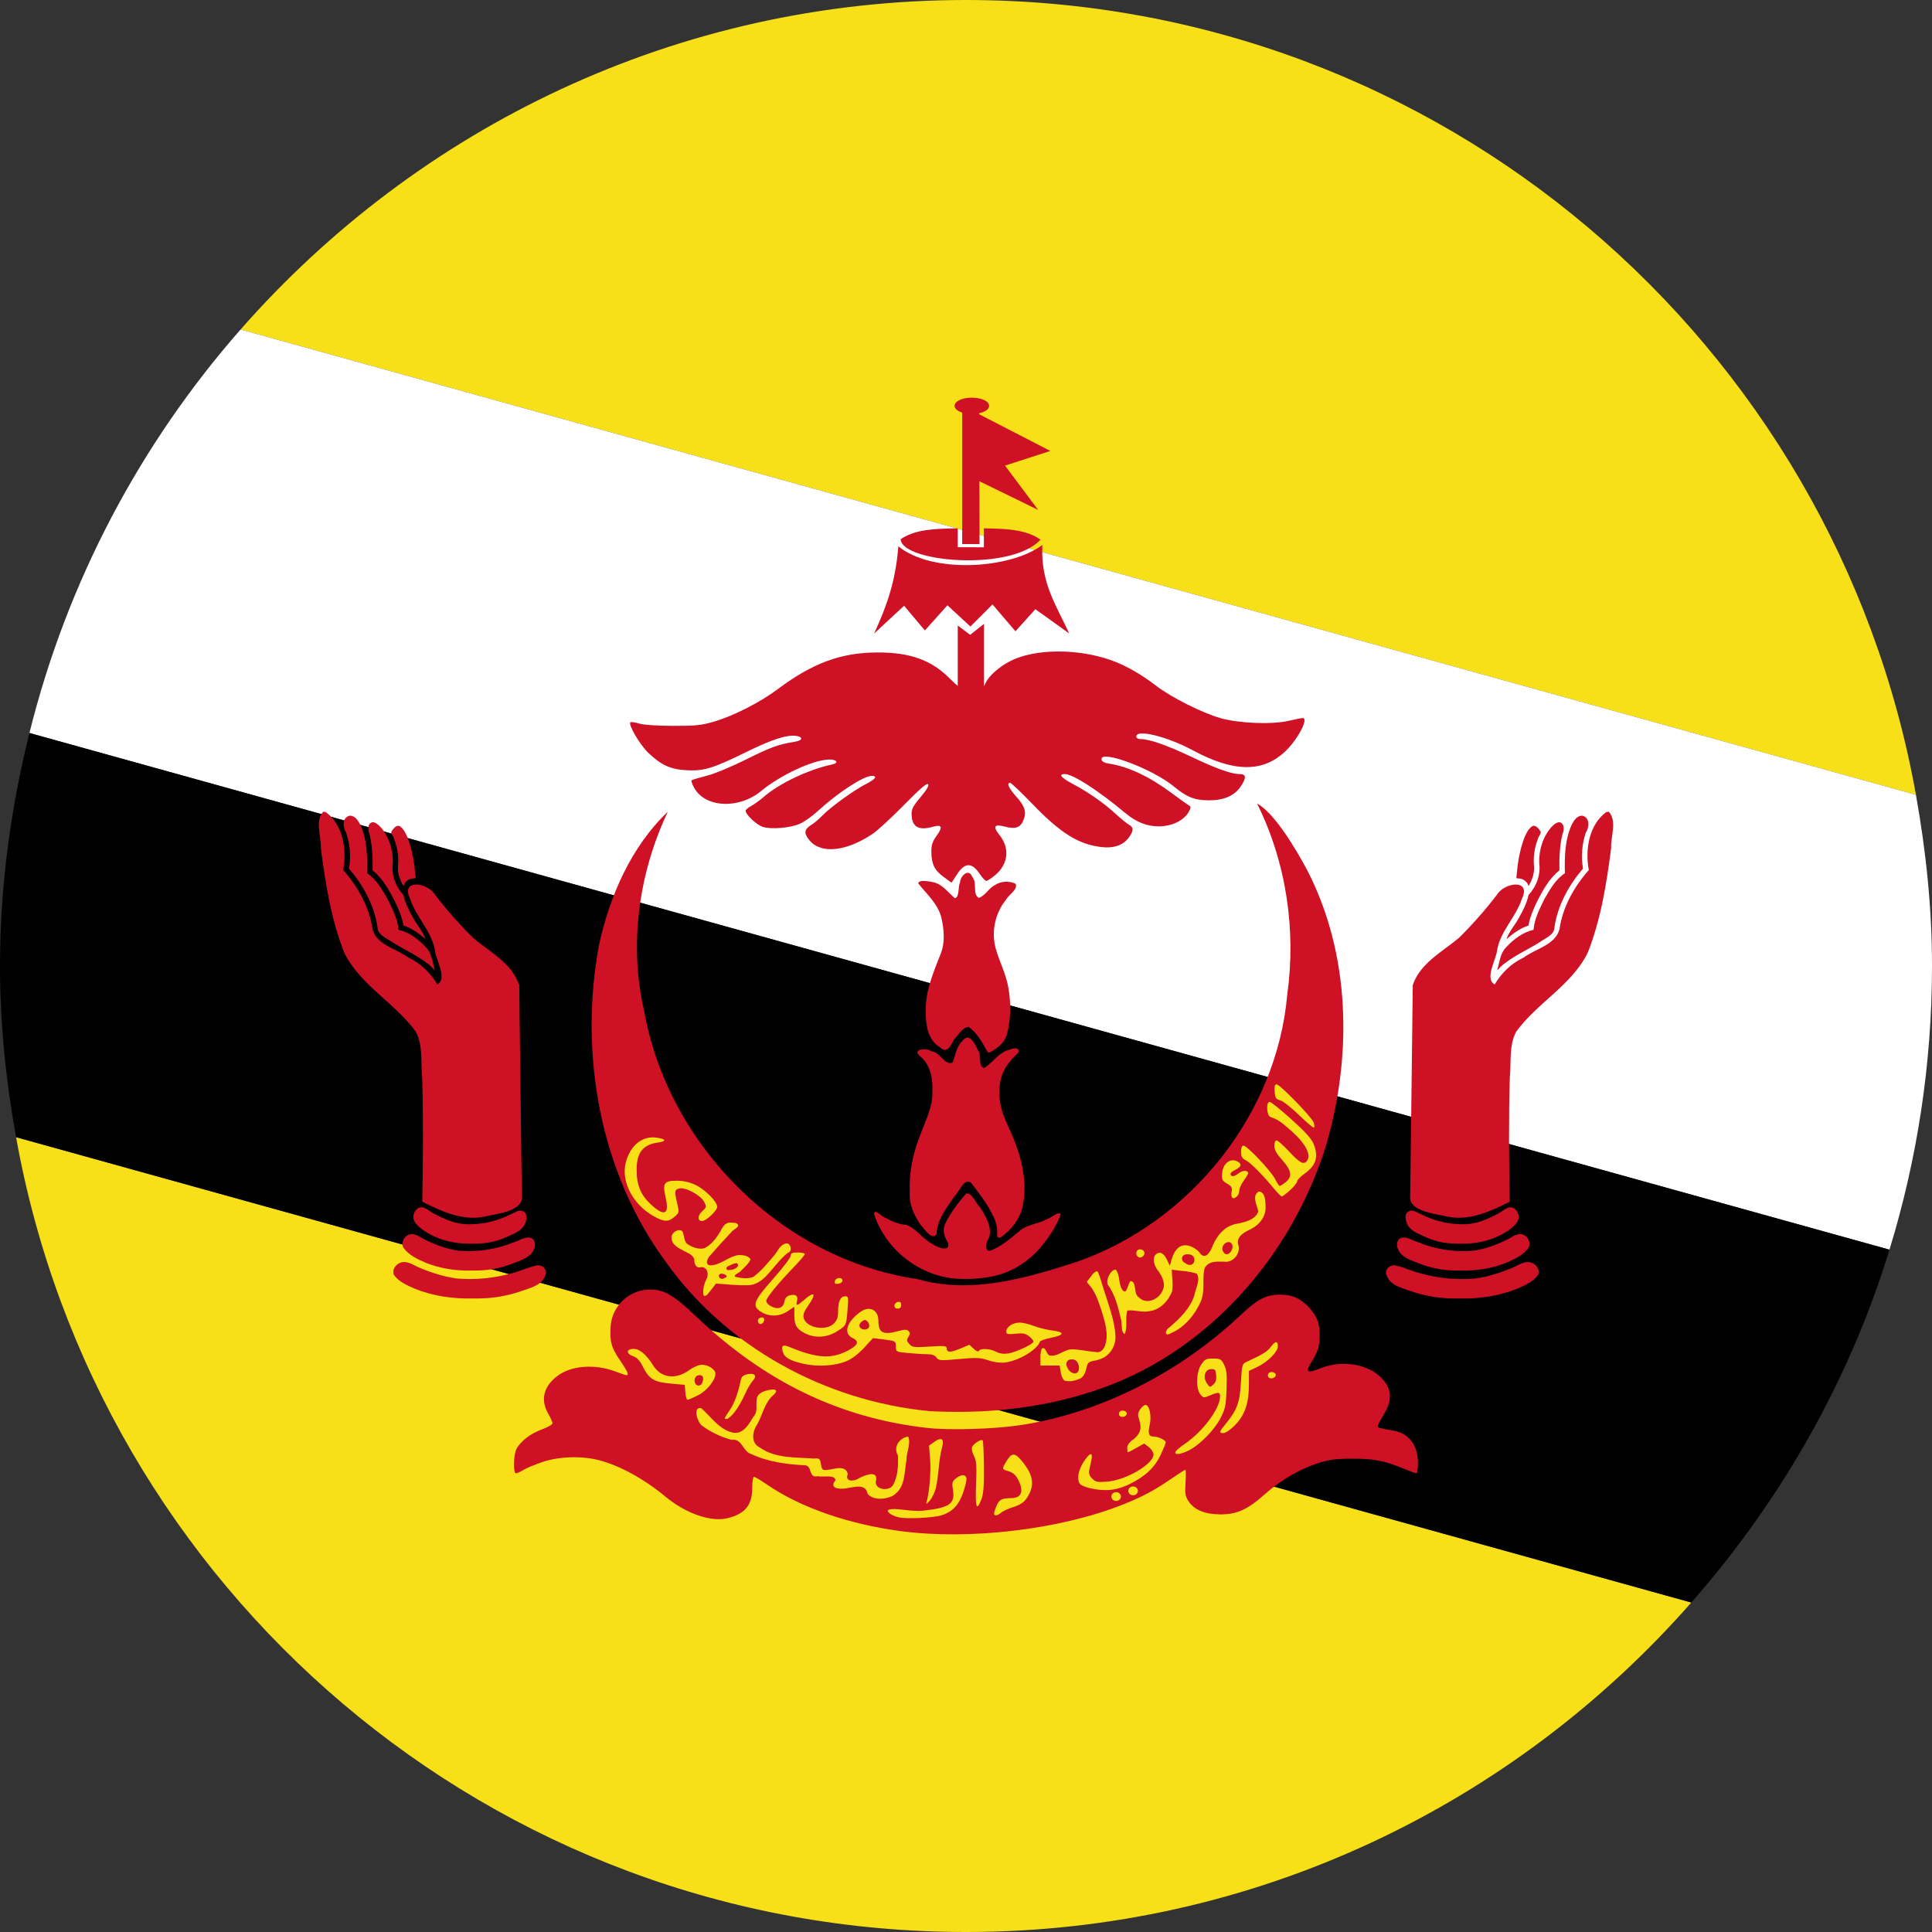 <?xml version="1.0" encoding="utf-8"?>
<!-- Generator: Adobe Illustrator 21.1.0, SVG Export Plug-In . SVG Version: 6.00 Build 0)  -->
<svg version="1.1" id="Layer_1" xmlns="http://www.w3.org/2000/svg" xmlns:xlink="http://www.w3.org/1999/xlink" x="0px" y="0px"
	 viewBox="0 0 60 60" style="enable-background:new 0 0 60 60;" xml:space="preserve">
<rect x="0" y="0" width="60" height="60" fill="#333333" stroke="none"/>
<style type="text/css">
	.st0{fill:#F7E017;}
	.st1{fill:#FFFFFF;}
	.st2{fill:#CF1126;}
</style>
<g>
	<g>
		<g>
			<path class="st0" d="M29.999,60c8.987,0,17.03-3.972,22.526-10.232L0.499,35.316C3.011,49.345,15.247,60,29.999,60z
				"/>
			<path class="st0" d="M29.999,0c-8.989,0-17.027,3.97-22.527,10.232l52.03,14.453C56.989,10.655,44.75,0,29.999,0z"
				/>
			<path class="st1" d="M58.679,38.81C59.534,36.024,60,33.066,60,30c0-1.819-0.19-3.588-0.499-5.316
				L7.472,10.232c-3.108,3.541-5.386,7.813-6.558,12.532L58.679,38.81z"/>
			<path d="M0,30c0,1.818,0.188,3.588,0.499,5.316l52.026,14.452c2.763-3.145,4.897-6.855,6.154-10.958
				L0.914,22.764C0.339,25.085,0,27.5,0,30z"/>
		</g>
	</g>
</g>
<path class="st2" d="M27.97,47.55c-1.62-0.215-3.105-0.731-4.137-1.437c-0.2-0.137-0.388-0.249-0.418-0.249
	c-0.03,0-0.054,0.152-0.054,0.341c0,0.533-0.214,0.802-0.753,0.941c-0.515,0.134-1.302-0.136-1.94-0.665
	c-0.66-0.548-1.423-0.967-2.068-1.134c-0.531-0.139-1.237-0.116-1.746,0.054c-0.237,0.08-0.506,0.192-0.6,0.249
	c-0.093,0.058-0.198,0.105-0.231,0.105c-0.09,0-0.078-0.573,0.017-0.756c0.125-0.24,0.432-0.477,0.79-0.608
	c0.181-0.066,0.329-0.151,0.329-0.188c0-0.038-0.061-0.176-0.136-0.305c-0.243-0.425-0.143-0.837,0.28-1.161
	c0.433-0.331,1.167-0.388,1.816-0.141c0.163,0.062,0.316,0.113,0.338,0.113c0.085,0,0.034-0.12-0.202-0.462
	c-0.271-0.397-0.325-0.593-0.291-1.064c0.043-0.598,0.53-1.086,1.127-1.13c0.487-0.035,0.79,0.129,1.509,0.813
	c2.147,2.047,4.48,3.175,7.202,3.48c0.687,0.077,2.07,0.036,2.88-0.086c2.449-0.369,4.917-1.601,6.844-3.416
	c0.534-0.503,0.791-0.636,1.228-0.638c0.381-0.002,0.648,0.121,0.92,0.423c0.248,0.276,0.333,0.538,0.306,0.957
	c-0.018,0.269-0.061,0.401-0.221,0.661c-0.236,0.384-0.196,0.419,0.271,0.238c0.631-0.246,1.408-0.132,1.828,0.266
	c0.369,0.351,0.404,0.701,0.117,1.177c-0.105,0.174-0.19,0.337-0.19,0.363c0,0.048,0.08,0.07,0.463,0.132
	c0.501,0.08,0.788,0.453,0.788,1.022c0,0.171-0.021,0.31-0.047,0.31c-0.025,0-0.215-0.07-0.422-0.155
	c-0.584-0.241-0.916-0.303-1.599-0.299c-0.52,0.003-0.699,0.028-1.061,0.146
	c-0.555,0.182-1.148,0.531-1.632,0.962c-0.533,0.475-0.869,0.625-1.387,0.621c-0.482-0.005-0.812-0.145-0.986-0.42
	c-0.093-0.147-0.106-0.237-0.084-0.57c0.015-0.217,0.012-0.394-0.006-0.394c-0.018,0-0.206,0.119-0.418,0.265
	c-0.556,0.382-0.91,0.571-1.546,0.823C32.912,47.501,30.113,47.834,27.97,47.55L27.97,47.55z"/>
<path class="st2" d="M28.857,43.822c-3.228-0.31-6.317-1.992-8.196-4.657c-2.039-2.781-2.682-6.453-2.059-9.811
	c0.331-1.529,0.998-3.058,2.138-4.147c-0.908,1.925-1.215,4.131-0.731,6.217c0.752,4.163,4.271,7.688,8.48,8.298
	c1.665,0.482,3.388-0.027,4.979-0.543c3.509-1.237,6.182-4.568,6.509-8.291c0.279-2.015-0.03-4.11-0.938-5.934
	c0.517,0.274,1.171,1.346,1.556,2.067c1.339,2.594,1.4,5.703,0.612,8.472c-1.069,3.523-3.763,6.609-7.323,7.731
	c-1.616,0.528-3.334,0.689-5.026,0.6L28.857,43.822z"/>
<path class="st2" d="M12.596,39.197c-0.212-0.033-0.445,0.175-0.365,0.393c0.153,0.22,0.415,0.328,0.653,0.433
	c0.568,0.228,1.187,0.317,1.797,0.302c-0.21-0.001,0.072,0.002,0.151-0c0.483,0.001,0.964-0.086,1.418-0.249
	c0.253-0.089,0.574-0.169,0.678-0.449c0.101-0.182-0.082-0.364-0.267-0.327c-0.257,0.056-0.497,0.173-0.752,0.239
	c-0.55,0.155-1.129,0.215-1.699,0.168c-0.417-0.051-0.82-0.184-1.206-0.347
	C12.869,39.301,12.744,39.215,12.596,39.197L12.596,39.197z"/>
<path class="st2" d="M12.831,38.328c-0.214-0.032-0.398,0.214-0.309,0.411c0.164,0.238,0.441,0.365,0.699,0.477
	c0.449,0.18,0.938,0.255,1.421,0.241c-0.183-0.001,0.063,0.002,0.131-0c0.411,0.001,0.819-0.081,1.199-0.237
	c0.232-0.09,0.516-0.178,0.613-0.433c0.075-0.14,0.018-0.344-0.159-0.355c-0.161-0.008-0.301,0.095-0.45,0.141
	c-0.543,0.224-1.14,0.32-1.725,0.269c-0.365-0.047-0.713-0.181-1.044-0.337
	C13.082,38.443,12.971,38.35,12.831,38.328L12.831,38.328z"/>
<path class="st2" d="M13.12,37.495c-0.183-0.022-0.309,0.185-0.279,0.35c0.027,0.145,0.158,0.242,0.265,0.331
	c0.446,0.326,1.011,0.465,1.559,0.447c-0.213-0.001,0.285,0.004,0.134-0.001c0.347-0.001,0.689-0.086,1.001-0.236
	c0.208-0.091,0.453-0.195,0.523-0.433c0.034-0.111,0.055-0.27-0.07-0.332c-0.131-0.073-0.261,0.039-0.38,0.085
	c-0.401,0.204-0.847,0.317-1.298,0.315c-0.389,0.013-0.756-0.15-1.094-0.327
	C13.359,37.632,13.258,37.524,13.12,37.495L13.12,37.495z"/>
<path class="st2" d="M10.044,25.205c-0.273,0.273-0.064,0.776-0.079,1.133c0.141,1.101,0.317,2.216,0.728,3.253
	c0.503,1.013,1.573,1.554,2.22,2.449c0.232,0.431,0.149,0.95,0.198,1.422c0.038,1.286,0.026,2.573,0.004,3.859
	c0.581,0.291,1.211,0.585,1.879,0.473c0.396-0.095,1.131-0.153,1.213-0.548c-0.032-2.218-0.053-4.436-0.082-6.653
	c-0.225-0.679-0.916-1.031-1.433-1.466c-0.427-0.421-0.824-0.873-1.187-1.347
	c-0.219-0.37-1.077-0.503-0.767,0.14c0.182,0.557,0.646,0.972,0.762,1.557c0.025,0.321,0.408,0.91,0.081,1.097
	c-0.208-0.353-0.509-0.654-0.894-0.833c-0.371-0.277-0.984-0.392-1.118-0.88c-0.098-0.693-0.453-1.321-0.911-1.84
	c0.118-0.622,0-1.401-0.537-1.798L10.044,25.205L10.044,25.205L10.044,25.205z"/>
<path class="st2" d="M10.874,25.33c-0.248,0.04-0.239,0.356-0.125,0.522c0.122,0.359,0.155,0.749,0.089,1.122
	c0.441,0.516,0.782,1.133,0.885,1.811c0.003,0.255,0.271,0.339,0.444,0.465c0.408,0.26,0.866,0.448,1.229,0.773
	c0.076,0.082,0.134,0.17,0.08,0.003c-0.057-0.213-0.086-0.448-0.253-0.61c-0.229-0.246-0.515-0.466-0.848-0.54
	c-0.028-0.344-0.192-0.66-0.343-0.965c-0.168-0.291-0.343-0.603-0.631-0.792c0.012-0.51,0.003-1.046-0.216-1.516
	C11.12,25.481,11.026,25.337,10.874,25.33L10.874,25.33z"/>
<path class="st2" d="M11.567,25.533c-0.173,0.051-0.14,0.264-0.085,0.395c0.083,0.361,0.096,0.734,0.089,1.103
	c0.317,0.251,0.516,0.615,0.696,0.97c0.113,0.237,0.221,0.481,0.264,0.742c0.257,0.085,0.483,0.246,0.684,0.425
	c-0.08-0.241-0.258-0.428-0.377-0.648c-0.13-0.229-0.254-0.468-0.309-0.727
	c-0.247-0.264-0.384-0.638-0.33-1c0.011-0.4-0.118-0.813-0.385-1.114
	C11.747,25.611,11.667,25.538,11.567,25.533L11.567,25.533z"/>
<path class="st2" d="M12.356,25.646c-0.094,0.017-0.151,0.106-0.201,0.179c-0.019,0.073,0.07,0.152,0.084,0.231
	c0.11,0.276,0.151,0.578,0.118,0.873c-0.007,0.209,0.068,0.414,0.174,0.591c0.031-0.131,0.152-0.225,0.283-0.238
	c0.048-0.008,0.118,0.016,0.09-0.057c-0.033-0.4-0.094-0.803-0.234-1.181
	c-0.054-0.135-0.116-0.277-0.233-0.37C12.415,25.656,12.386,25.642,12.356,25.646L12.356,25.646z"/>
<path class="st2" d="M47.404,39.197c0.212-0.033,0.445,0.175,0.365,0.393c-0.153,0.22-0.415,0.328-0.653,0.433
	c-0.568,0.228-1.187,0.317-1.797,0.302c0.21-0.001-0.072,0.002-0.151-0
	c-0.483,0.001-0.964-0.086-1.418-0.249c-0.253-0.089-0.574-0.169-0.678-0.449c-0.101-0.182,0.082-0.364,0.267-0.327
	c0.257,0.056,0.497,0.173,0.752,0.239c0.55,0.155,1.129,0.215,1.699,0.168c0.417-0.051,0.82-0.184,1.206-0.347
	C47.131,39.301,47.256,39.215,47.404,39.197L47.404,39.197z"/>
<path class="st2" d="M47.169,38.328c0.214-0.032,0.398,0.214,0.309,0.411c-0.164,0.238-0.441,0.365-0.699,0.477
	c-0.449,0.18-0.938,0.255-1.421,0.241c0.183-0.001-0.063,0.002-0.131-0c-0.411,0.001-0.819-0.081-1.199-0.237
	c-0.232-0.09-0.516-0.178-0.613-0.433c-0.075-0.14-0.018-0.344,0.159-0.355c0.161-0.008,0.301,0.095,0.45,0.141
	c0.543,0.224,1.14,0.32,1.725,0.269c0.365-0.047,0.713-0.181,1.044-0.337
	C46.917,38.443,47.029,38.35,47.169,38.328L47.169,38.328z"/>
<path class="st2" d="M46.88,37.495c0.183-0.022,0.309,0.185,0.279,0.35c-0.027,0.145-0.158,0.242-0.265,0.331
	c-0.446,0.326-1.011,0.465-1.559,0.447c0.213-0.001-0.285,0.004-0.133-0.001c-0.347-0.001-0.689-0.086-1.001-0.236
	c-0.208-0.091-0.453-0.195-0.523-0.433c-0.034-0.111-0.055-0.27,0.07-0.332c0.131-0.073,0.261,0.039,0.38,0.085
	c0.401,0.204,0.847,0.317,1.298,0.315c0.389,0.013,0.756-0.15,1.094-0.327
	C46.641,37.632,46.742,37.524,46.88,37.495L46.88,37.495z"/>
<path class="st2" d="M49.956,25.205c0.273,0.273,0.064,0.776,0.079,1.133c-0.141,1.101-0.317,2.216-0.728,3.253
	c-0.503,1.013-1.573,1.554-2.22,2.449c-0.232,0.431-0.149,0.95-0.198,1.422
	c-0.038,1.286-0.026,2.573-0.004,3.859c-0.581,0.291-1.211,0.585-1.879,0.473
	c-0.396-0.095-1.131-0.153-1.213-0.548c0.032-2.218,0.053-4.436,0.082-6.653c0.225-0.679,0.916-1.031,1.433-1.466
	c0.427-0.421,0.824-0.873,1.187-1.347c0.219-0.37,1.077-0.503,0.767,0.14c-0.182,0.557-0.646,0.972-0.762,1.557
	c-0.025,0.321-0.408,0.91-0.081,1.097c0.208-0.353,0.509-0.654,0.894-0.833c0.371-0.277,0.984-0.392,1.118-0.88
	c0.098-0.693,0.453-1.321,0.911-1.84c-0.118-0.622-0-1.401,0.537-1.798L49.956,25.205L49.956,25.205
	L49.956,25.205z"/>
<path class="st2" d="M49.126,25.33c0.248,0.04,0.239,0.356,0.125,0.522c-0.122,0.359-0.155,0.749-0.089,1.122
	c-0.441,0.516-0.782,1.133-0.885,1.811c-0.003,0.255-0.271,0.339-0.444,0.465c-0.408,0.26-0.866,0.448-1.229,0.773
	c-0.076,0.082-0.134,0.17-0.08,0.003c0.057-0.213,0.086-0.448,0.253-0.61c0.229-0.246,0.515-0.466,0.848-0.54
	c0.028-0.344,0.192-0.66,0.343-0.965c0.168-0.291,0.343-0.603,0.631-0.792c-0.012-0.51-0.003-1.046,0.216-1.516
	C48.88,25.481,48.974,25.337,49.126,25.33L49.126,25.33z"/>
<path class="st2" d="M48.433,25.533c0.173,0.051,0.14,0.264,0.085,0.395c-0.083,0.361-0.096,0.734-0.089,1.103
	c-0.317,0.251-0.516,0.615-0.696,0.97c-0.113,0.237-0.221,0.481-0.264,0.742
	c-0.257,0.085-0.483,0.246-0.684,0.425c0.08-0.241,0.258-0.428,0.377-0.648c0.13-0.229,0.254-0.468,0.309-0.727
	c0.247-0.264,0.384-0.638,0.33-1c-0.011-0.4,0.118-0.813,0.385-1.114
	C48.253,25.611,48.333,25.538,48.433,25.533L48.433,25.533z"/>
<path class="st2" d="M47.644,25.646c0.094,0.017,0.151,0.106,0.201,0.179c0.019,0.073-0.07,0.152-0.084,0.231
	c-0.11,0.276-0.151,0.578-0.118,0.873c0.007,0.209-0.068,0.414-0.174,0.591c-0.031-0.131-0.152-0.225-0.283-0.238
	c-0.048-0.008-0.118,0.016-0.09-0.057c0.033-0.4,0.094-0.803,0.234-1.181c0.054-0.135,0.116-0.277,0.233-0.37
	C47.585,25.656,47.614,25.642,47.644,25.646L47.644,25.646z"/>
<path class="st2" d="M29.638,39.706c-1.129-0.107-2.148-0.93-2.496-2.008c0.019-0.186,0.25,0.104,0.359,0.123
	c0.205,0.114,0.427,0.208,0.663,0.222c0.298,0.128,0.482,0.421,0.766,0.574c0.132,0.103,0.599,0.305,0.512-0.022
	c-0.109-0.171-0.185-0.387-0.09-0.583c0.158-0.347,0.402-0.65,0.647-0.939c0.18-0.06,0.301,0.295,0.43,0.415
	c0.178,0.274,0.393,0.609,0.288,0.95c-0.102,0.126-0.169,0.506,0.104,0.378c0.337-0.148,0.612-0.397,0.891-0.629
	c0.244-0.171,0.557-0.183,0.813-0.332c0.119-0.03,0.366-0.267,0.417-0.136c-0.14,0.376-0.375,0.712-0.626,1.022
	c-0.407,0.465-0.957,0.814-1.572,0.912C30.379,39.72,30.006,39.734,29.638,39.706L29.638,39.706z"/>
<path class="st2" d="M30.965,38.387c0.025-0.227-0.027-0.458-0.142-0.664c-0.178-0.362-0.429-0.683-0.673-1.001
	c-0.231-0.135-0.359,0.306-0.512,0.433c-0.239,0.358-0.539,0.724-0.554,1.175
	c-0.135,0.209-0.385-0.171-0.493-0.296c-0.206-0.292-0.363-0.638-0.337-1.003c-0.025-0.589,0.088-1.175,0.303-1.722
	c0.162-0.467,0.425-0.921,0.398-1.431c0.019-0.384-0.059-0.808-0.37-1.067c-0.296-0.232,0.192-0.282,0.347-0.161
	c0.265,0.018,0.409,0.456,0.651,0.347c0.097-0.229,0.116-0.502,0.315-0.68c0.195-0.267,0.399,0.114,0.466,0.292
	c0.138,0.157-0.008,0.544,0.216,0.555c0.268-0.188,0.46-0.504,0.803-0.573c0.139-0.079,0.377-0.011,0.193,0.149
	c-0.254,0.238-0.471,0.536-0.517,0.89c-0.078,0.444,0.033,0.895,0.227,1.295c0.372,0.786,0.66,1.673,0.472,2.548
	c-0.087,0.389-0.351,0.724-0.672,0.949C31.043,38.444,30.979,38.443,30.965,38.387L30.965,38.387z"/>
<path class="st2" d="M30.563,32.48c-0.122-0.22-0.27-0.436-0.475-0.585c-0.199-0-0.322,0.251-0.458,0.383
	c-0.095,0.177-0.21,0.472-0.444,0.241c-0.372-0.217-0.438-0.693-0.435-1.084c-0.023-0.635,0.232-1.228,0.46-1.806
	c0.145-0.362,0.109-0.77,0.021-1.141c-0.111-0.426-0.453-0.722-0.716-1.054c0.018-0.129,0.354-0.058,0.481-0.034
	c0.281,0.071,0.449,0.32,0.659,0.496c0.149-0.045,0.088-0.346,0.158-0.488c0.005-0.199,0.271-0.462,0.38-0.177
	c0.164,0.181-0.005,0.541,0.207,0.654c0.202-0.075,0.301-0.295,0.491-0.395c0.187-0.127,0.45-0.141,0.651-0.042
	c0.071,0.185-0.221,0.339-0.305,0.5c-0.339,0.419-0.458,0.997-0.313,1.516c0.115,0.407,0.319,0.787,0.39,1.208
	c0.085,0.473,0.082,0.97-0.041,1.436c-0.073,0.283-0.318,0.472-0.571,0.59
	C30.638,32.638,30.605,32.552,30.563,32.48L30.563,32.48z"/>
<path class="st2" d="M29.298,27.229c-0.281-0.206-0.374-0.403-0.374-0.792c0-0.199,0.037-0.307,0.168-0.488
	c0.193-0.268,0.158-0.352-0.116-0.274c-0.44,0.126-0.65,0.011-0.665-0.364c-0.007-0.183,0.032-0.261,0.279-0.557
	c0.198-0.238,0.27-0.362,0.23-0.402c-0.038-0.038-0.272,0.164-0.751,0.652c-0.382,0.389-0.813,0.787-0.956,0.884
	c-0.823,0.556-1.61,0.642-1.969,0.214c-0.184-0.218-0.174-0.341,0.038-0.474c0.098-0.06,0.263-0.199,0.367-0.309
	c0.247-0.257,0.982-0.787,1.347-0.972c0.296-0.15,0.366-0.251,0.174-0.251c-0.249,0-1.049,0.52-1.656,1.078
	c-0.178,0.165-0.435,0.348-0.57,0.407c-0.303,0.134-0.898,0.183-1.162,0.096
	c-0.187-0.062-0.527-0.383-0.527-0.498c0-0.03,0.078-0.097,0.172-0.148c0.095-0.05,0.264-0.173,0.377-0.271
	c0.485-0.426,1.405-0.864,2.135-1.018c0.232-0.049,0.146-0.166-0.112-0.154c-0.501,0.022-1.496,0.488-2.09,0.978
	c-0.696,0.574-1.746,0.52-2.084-0.108c-0.059-0.108-0.093-0.209-0.076-0.225c0.016-0.016,0.223-0.078,0.459-0.138
	c0.256-0.064,0.763-0.275,1.248-0.516c0.762-0.38,0.988-0.461,1.513-0.546c0.236-0.038,0.248-0.153,0.019-0.18
	c-0.295-0.035-0.748,0.113-1.548,0.506c-1.028,0.505-1.315,0.593-1.857,0.561
	c-0.494-0.03-0.772-0.157-1.173-0.536c-0.262-0.248-0.633-0.879-0.561-0.952c0.018-0.018,0.138,0,0.268,0.038
	c0.144,0.043,0.556,0.071,1.054,0.072c0.695,0.002,0.88-0.017,1.251-0.124c0.62-0.179,1.444-0.598,2.008-1.019
	c1.079-0.807,1.958-1.131,3.079-1.136c1.035-0.004,1.694,0.235,2.277,0.827c0.198,0.2,0.366,0.33,0.393,0.302
	c0.026-0.026,0.054-0.376,0.063-0.777c0,0,0.305-0.029,0.369,0.056c0,0.652,0.007,0.703,0.102,0.703
	c0.062,0,0.128-0.064,0.169-0.162c0.089-0.213,0.417-0.505,0.767-0.683c0.757-0.384,2.068-0.396,3.12-0.029
	c0.444,0.156,0.936,0.433,1.404,0.795c0.47,0.361,1.432,0.845,2,1.007c0.575,0.163,1.588,0.204,2.108,0.086
	c0.214-0.049,0.415-0.089,0.447-0.089c0.192,0-0.135,0.638-0.518,1.013c-0.7,0.684-1.612,0.681-2.894-0.01
	c-0.799-0.43-1.755-0.665-1.755-0.431c0,0.049,0.05,0.081,0.125,0.081c0.278,0,0.814,0.187,1.562,0.541
	c0.809,0.385,1.264,0.547,1.533,0.547c0.196,0,0.202,0.121,0.019,0.389c-0.193,0.285-0.521,0.427-0.985,0.426
	c-0.443-0.002-0.689-0.099-1.085-0.428c-0.662-0.551-2.311-1.165-2.248-0.837c0.013,0.065,0.092,0.105,0.262,0.131
	c0.574,0.088,1.248,0.409,1.937,0.925c0.213,0.16,0.433,0.317,0.489,0.351c0.095,0.055,0.096,0.072,0.022,0.212
	c-0.124,0.231-0.436,0.41-0.774,0.445c-0.438,0.045-0.818-0.085-1.213-0.415c-0.832-0.696-1.616-1.2-1.867-1.2
	c-0.205,0-0.113,0.113,0.248,0.305c0.475,0.252,0.964,0.593,1.324,0.923c0.17,0.157,0.361,0.313,0.425,0.347
	c0.151,0.08,0.145,0.198-0.021,0.415c-0.169,0.221-0.449,0.318-0.811,0.28c-0.723-0.076-1.287-0.425-2.173-1.345
	c-0.346-0.359-0.655-0.653-0.687-0.653c-0.118,0-0.049,0.16,0.18,0.416c0.283,0.316,0.337,0.495,0.23,0.751
	c-0.095,0.228-0.252,0.28-0.575,0.193c-0.331-0.089-0.382-0.008-0.166,0.261c0.323,0.403,0.275,0.895-0.12,1.234
	c-0.123,0.105-0.252,0.191-0.287,0.191c-0.034,0-0.121-0.089-0.194-0.199c-0.254-0.387-0.478-0.384-0.726,0.007
	c-0.086,0.136-0.159,0.247-0.162,0.246C29.552,27.415,29.436,27.331,29.298,27.229L29.298,27.229z"/>
<path class="st2" d="M30.558,19.375l-0.429,0.34l-0.385-0.29v2.321l0.814,0.01V19.375z"/>
<path class="st2" d="M27.899,16.966c-0.085,1.097-0.364,1.863-0.751,2.707l0.929-0.861l0.646,0.767l0.7-0.781
	l0.714,0.659l0.686-0.686l0.713,0.834l0.619-0.686l1.049,0.753c-0.381-0.844-0.896-1.56-0.832-2.748
	C31.355,17.681,28.939,17.818,27.899,16.966L27.899,16.966z"/>
<path class="st2" d="M29.745,16.407c-0.373,0.007-0.766,0.012-1.121,0.081c-0.245,0.049-0.468,0.128-0.654,0.259
	c0.03,0.714,3.431,1.012,4.343,0.013c-0.192-0.14-0.426-0.223-0.684-0.273c-0.341-0.066-0.717-0.073-1.075-0.079
	c0,0.196,0.002,0.393,0.002,0.589l-0.813-0.003V16.407L29.745,16.407z"/>
<path class="st2" d="M30.41,12.759l-0.528,0.004v4.132l0.539,0.003L30.41,12.759z"/>
<path class="st2" d="M30.409,12.865l-0.202,1.978l2.035,0.994l-1.03-1.377l1.407-0.456L30.409,12.865z"/>
<path class="st2" d="M30.182,12.35c-0.309,0-0.537,0.116-0.537,0.253c0,0.137,0.229,0.254,0.537,0.254
	s0.536-0.116,0.536-0.254C30.718,12.465,30.491,12.35,30.182,12.35z"/>
<path class="st0" d="M29.251,47.056c0.334-0.111,0.524-0.313,0.66-0.703c0.068-0.194,0.114-0.396,0.102-0.449
	c-0.029-0.125-0.172-0.118-0.331,0.014c-0.109,0.091-0.122,0.137-0.091,0.323c0.08,0.469-0.087,0.585-0.974,0.68
	c-0.088,0.009-0.342-0.006-0.567-0.034c-0.422-0.053-0.572-0.011-0.419,0.116c0.046,0.038,0.163,0.09,0.26,0.115
	C28.128,47.181,28.997,47.14,29.251,47.056L29.251,47.056z"/>
<path class="st0" d="M31.09,46.978c0.05-0.046,0.223-0.126,0.383-0.177c0.214-0.069,0.325-0.142,0.415-0.277
	c0.26-0.388,0.212-0.721-0.171-1.172c-0.207-0.244-0.3-0.238-0.465,0.034
	c-0.143,0.234-0.14,0.249,0.066,0.303c0.108,0.028,0.212,0.107,0.269,0.205c0.224,0.388,0.158,0.628-0.174,0.631
	c-0.301,0.003-0.384,0.045-0.465,0.24c-0.043,0.101-0.077,0.209-0.077,0.24
	C30.87,47.087,30.984,47.073,31.09,46.978L31.09,46.978z"/>
<path class="st0" d="M30.486,46.54c0.057-0.154,0.077-0.431,0.07-0.996c-0.004-0.43-0.021-0.795-0.038-0.812
	c-0.05-0.05-0.298,0.11-0.331,0.213c-0.017,0.054,0.011,0.177,0.061,0.275c0.077,0.15,0.087,0.289,0.064,0.876
	C30.283,46.837,30.331,46.962,30.486,46.54L30.486,46.54z"/>
<path class="st0" d="M29.07,46.187c0.03-0.138,0.069-0.421,0.086-0.628c0.018-0.207,0.06-0.468,0.094-0.581
	c0.085-0.289-0.001-0.366-0.229-0.203l-0.17,0.121l0.035,0.416c0.033,0.375-0.027,1.074-0.113,1.345
	c-0.023,0.072,0.01,0.054,0.105-0.057C28.954,46.511,29.041,46.325,29.07,46.187z"/>
<path class="st0" d="M27.814,46.388c0.306-0.256,0.27-0.692,0.338-1.048c-0.007-0.236,0.151-0.52,0.049-0.727
	c-0.285,0.052-0.462,0.323-0.315,0.592c0.012,0.313,0.001,0.653-0.16,0.93c-0.131,0.181-0.547,0.136-0.528-0.121
	c0.104-0.386-0.357-0.198-0.538-0.097c-0.139,0.097-0.434,0.104-0.331-0.139c-0.068-0.324-0.484-0.121-0.71-0.123
	c-0.214-0.004-0.018-0.433-0.324-0.357c-0.57-0.045-1.198,0.005-1.691-0.339c-0.289-0.139-0.246-0.486-0.096-0.71
	c0.179-0.307,0.231-0.69,0.515-0.928c0.282-0.27-0.266-0.156-0.389-0.065c-0.275,0.15-0.019,0.537-0.244,0.752
	c-0.131,0.223-0.304,0.53-0.608,0.488c-0.439-0.083-0.691-0.491-1.006-0.764
	c-0.269-0.054-0.118,0.437,0.021,0.54c0.275,0.206,0.597,0.356,0.928,0.445c0.33-0.053,0.341,0.379,0.623,0.447
	c0.518,0.241,1.095,0.314,1.66,0.343c0.222,0.018,0.097,0.414,0.389,0.336c0.163,0.042,0.531-0.061,0.55,0.129
	c-0.247,0.293,0.237,0.287,0.416,0.234c0.23-0.035,0.523-0.123,0.583,0.192c0.192,0.202,0.543,0.172,0.776,0.057
	C27.755,46.436,27.786,46.414,27.814,46.388L27.814,46.388z"/>
<path class="st0" d="M22.813,43.855c0.093-0.118,0.232-0.356,0.309-0.53c0.076-0.175,0.191-0.373,0.254-0.441
	c0.147-0.159,0.065-0.257-0.172-0.204c-0.126,0.028-0.177,0.074-0.198,0.182c-0.071,0.355-0.2,0.718-0.315,0.887
	c-0.207,0.306-0.213,0.319-0.127,0.319C22.608,44.068,22.721,43.972,22.813,43.855L22.813,43.855z"/>
<path class="st0" d="M19.679,41.891c-0.234,0-0.244,0.148-0.016,0.228c0.111,0.038,0.204,0.131,0.28,0.283
	c0.223,0.443,0.353,0.521,0.944,0.572l0.379,0.034l0.018,0.23c0.009,0.127,0.039,0.233,0.069,0.233
	c0.029,0,0.176-0.064,0.324-0.139c0.278-0.141,0.541-0.469,0.541-0.672c0-0.133-0.222-0.277-0.423-0.277
	c-0.089,0-0.26,0.072-0.395,0.17c-0.422,0.305-0.873,0.243-1.12-0.154C20.077,42.07,19.865,41.891,19.679,41.891
	L19.679,41.891z M21.726,42.706c0.112,0,0.14,0.083,0.079,0.241c-0.042,0.109-0.178,0.112-0.219,0.005
	C21.536,42.826,21.604,42.706,21.726,42.706L21.726,42.706z"/>
<path class="st0" d="M37.602,42.192c-0.153,0.006-0.198,0.039-0.295,0.183c-0.159,0.236-0.175,0.747-0.029,0.928
	c0.091,0.112,0.105,0.115,0.298,0.034c0.27-0.113,0.315-0.109,0.314,0.036c-0.002,0.37-0.532,1.083-1.088,1.462
	c-0.15,0.102-0.284,0.216-0.298,0.254c-0.04,0.105,0.166,0.082,0.418-0.047c0.345-0.176,0.797-0.638,0.983-1.002
	c0.147-0.29,0.168-0.389,0.186-0.897c0.016-0.468,0.003-0.605-0.076-0.761c-0.089-0.175-0.117-0.191-0.34-0.191
	C37.649,42.192,37.624,42.191,37.602,42.192L37.602,42.192z M37.62,42.518c0.116,0,0.136,0.026,0.149,0.192
	c0.012,0.137-0.013,0.221-0.089,0.289c-0.104,0.094-0.112,0.093-0.204-0.047
	C37.347,42.755,37.427,42.518,37.62,42.518L37.62,42.518z"/>
<path class="st0" d="M35.08,46.09c0.489-0.241,0.778-0.512,0.964-0.905c0.088-0.187,0.16-0.362,0.16-0.393
	c0-0.068-0.241-0.18-0.386-0.18c-0.144,0-0.173-0.1-0.111-0.375c0.06-0.269-0.013-0.605-0.131-0.605
	c-0.043,0-0.118,0.063-0.168,0.139c-0.077,0.118-0.081,0.168-0.024,0.34c0.084,0.254,0.018,0.444-0.21,0.607
	c-0.108,0.077-0.167,0.166-0.167,0.252c0,0.073,0.009,0.132,0.02,0.132c0.012,0,0.131-0.062,0.264-0.136
	l0.244-0.136l0.144,0.113c0.079,0.062,0.144,0.163,0.144,0.225c0,0.298-0.849,0.798-1.433,0.845
	c-0.31,0.025-0.363,0.014-0.471-0.093c-0.088-0.088-0.113-0.162-0.091-0.265c0.017-0.08,0.047-0.224,0.067-0.321
	c0.054-0.259-0.058-0.224-0.25,0.079c-0.158,0.25-0.205,0.517-0.116,0.658c0.073,0.115,0.556,0.224,0.899,0.203
	C34.642,46.26,34.854,46.2,35.08,46.09L35.08,46.09z"/>
<path class="st0" d="M38.346,44.267c0.308-0.307,0.439-0.681,0.44-1.259l0.001-0.434l0.254-0.12
	c0.331-0.157,0.643-0.47,0.643-0.644c0-0.179-0.08-0.17-0.223,0.025c-0.105,0.141-0.244,0.227-0.756,0.462
	c-0.129,0.059-0.137,0.091-0.167,0.632c-0.034,0.623-0.119,0.857-0.467,1.283
	c-0.213,0.259-0.221,0.294-0.073,0.294C38.061,44.504,38.217,44.398,38.346,44.267z"/>
<path class="st0" d="M34.992,43.919c0.029-0.089-0.141-0.153-0.214-0.08c-0.031,0.031-0.039,0.085-0.018,0.119
	C34.808,44.035,34.962,44.009,34.992,43.919L34.992,43.919z"/>
<path class="st0" d="M39.618,42.721c0.03-0.089-0.141-0.153-0.213-0.08c-0.032,0.032-0.04,0.085-0.019,0.12
	C39.434,42.839,39.587,42.813,39.618,42.721L39.618,42.721z"/>
<path class="st0" d="M34.051,39.48c-0.12,0.057-0.182,0.186-0.265,0.285c-0.06,0.041-0.012,0.079,0.023,0.117
	c0.211,0.227,0.3,0.534,0.401,0.821c0.099,0.338,0.223,0.701,0.119,1.053c-0.041,0.135-0.147,0.275-0.305,0.23
	c-0.254-0.016-0.503-0.083-0.757-0.081c-0.226,0.012-0.401,0.218-0.633,0.195
	c-0.148,0.01-0.142-0.303-0.279-0.219c-0.068,0.163-0.035,0.345-0.043,0.517c0.026,0.025,0.098,0.003,0.141,0.01
	h0.456c0.032,0.157,0.028,0.338,0.141,0.463c0.158,0.056,0.336,0.008,0.486-0.054
	c0.161-0.075,0.183-0.269,0.228-0.42c0.048-0.162,0.261-0.12,0.386-0.183c0.307-0.089,0.508-0.408,0.49-0.722
	c-0.02-0.479-0.203-0.929-0.341-1.383c-0.07-0.2-0.118-0.408-0.199-0.603
	C34.09,39.49,34.071,39.476,34.051,39.48L34.051,39.48z M33.292,42.218c0.17-0.011,0.244,0.198,0.208,0.337
	c-0.064,0.189-0.296,0.068-0.343-0.068C33.072,42.365,33.125,42.202,33.292,42.218L33.292,42.218z"/>
<path class="st0" d="M26.982,40.646c-0.076-0.002-0.162,0.027-0.246,0.086c-0.444,0.311-0.558,0.679-0.256,0.823
	c0.222,0.106,0.166,0.231-0.183,0.406c-0.5,0.249-0.941,0.218-1.778-0.128c-0.206-0.085-0.259-0.053-0.212,0.136
	c0.046,0.185,0.215,0.286,0.635,0.382c0.452,0.104,0.998,0.07,1.35-0.081c0.172-0.074,0.375-0.229,0.546-0.415
	l0.272-0.299l0.316,0.039c0.39,0.048,0.398,0.052,0.398,0.238c0,0.148,0.008,0.151,0.366,0.185
	c0.202,0.019,0.467,0.037,0.591,0.037c0.158,0.001,0.248,0.029,0.3,0.102c0.07,0.098,0.112,0.103,0.701,0.05
	c0.551-0.05,0.659-0.046,0.907,0.038c0.177,0.06,0.371,0.085,0.518,0.069c0.422-0.048,1.003-0.393,1.088-0.646
	c0.01-0.031,0.163-0.085,0.34-0.12c0.426-0.085,0.444-0.178,0.047-0.228c-0.172-0.022-0.431-0.085-0.575-0.141
	c-0.145-0.057-0.342-0.105-0.439-0.105c-0.214,0-0.416,0.134-0.416,0.272c0,0.09,0.032,0.1,0.285,0.074
	c0.238-0.024,0.308-0.011,0.433,0.089c0.083,0.065,0.138,0.142,0.12,0.17c-0.056,0.091-0.554,0.318-0.774,0.353
	c-0.147,0.023-0.266,0.007-0.382-0.052c-0.193-0.1-0.478-0.116-0.531-0.029
	c-0.023,0.038-0.084,0.013-0.167-0.065l-0.131-0.123l-0.295,0.123c-0.3,0.125-0.411,0.12-0.411-0.023
	c0-0.065-0.088-0.073-0.53-0.044c-0.488,0.032-0.539,0.023-0.63-0.079c-0.085-0.094-0.086-0.126-0.026-0.223
	c0.055-0.089,0.055-0.127,0.003-0.18c-0.053-0.053-0.121-0.052-0.314,0c-0.485,0.13-0.623,0.057-0.623-0.322
	C27.28,40.787,27.15,40.649,26.982,40.646L26.982,40.646z M26.862,40.994c0.026,0,0.048,0.016,0.081,0.049
	c0.043,0.043,0.065,0.117,0.047,0.165c-0.043,0.113-0.249,0.109-0.293-0.005c-0.021-0.055,0.006-0.117,0.068-0.162
	C26.808,41.009,26.836,40.993,26.862,40.994L26.862,40.994z"/>
<path class="st0" d="M25.992,41.347c0.295-0.187,0.289-0.173,0.331-0.694c0.029-0.367,0.024-0.395-0.075-0.395
	c-0.145,0-0.22,0.159-0.22,0.462c0,0.194-0.03,0.281-0.134,0.384c-0.246,0.246-0.857,0.134-0.934-0.172
	c-0.026-0.105,0.007-0.199,0.136-0.381c0.267-0.379,0.207-0.472-0.12-0.184c-0.225,0.197-0.265,0.203-0.223,0.033
	c0.039-0.157-0.043-0.218-0.226-0.172c-0.094,0.023-0.145,0.082-0.167,0.196c-0.022,0.111-0.073,0.173-0.162,0.195
	c-0.148,0.038-0.401-0.103-0.401-0.223c0-0.089,0.378-0.551,0.864-1.054c0.183-0.191,0.333-0.368,0.333-0.395
	s-0.098-0.049-0.218-0.049c-0.175,0-0.218,0.019-0.218,0.1c0,0.055-0.244,0.376-0.544,0.713
	c-0.624,0.703-0.676,0.849-0.367,1.037c0.248,0.152,0.567,0.141,0.818-0.029l0.203-0.138v0.25
	c0,0.32,0.064,0.434,0.315,0.567C25.297,41.566,25.679,41.546,25.992,41.347L25.992,41.347z"/>
<path class="st0" d="M39.093,37.003c-0.232,0.138-0.05,0.429-0.015,0.622c-0.095,0.263-0.433,0.334-0.679,0.383
	c-0.349,0.058-0.597,0.35-0.73,0.66c-0.072,0.202-0.246,0.514-0.435,0.207c-0.165-0.167-0.467-0.299-0.662-0.104
	c-0.148,0.141-0.185,0.348-0.24,0.536c-0.087-0.144-0.126-0.36-0.311-0.405
	c-0.295,0.042-0.189,0.414-0.05,0.567c0.126,0.179,0.247,0.415,0.124,0.627c-0.109,0.255-0.486,0.428-0.708,0.209
	c-0.207-0.109-0.069-0.499-0.272-0.521c-0.101,0.073-0.109,0.481-0.27,0.26c-0.116-0.189-0.055-0.448-0.197-0.618
	c-0.168,0.021-0.303,0.311-0.248,0.466c0.225,0.303,0.317,0.682,0.404,1.043c0.055,0.144-0.008,0.437,0.127,0.495
	c0.094-0.233,0.007-0.496,0.08-0.731c0.219-0.028,0.463,0.072,0.693,0.019c0.329-0.043,0.583-0.32,0.698-0.616
	c0.035-0.222-0.007-0.448-0.013-0.671c0.26,0.04,0.53,0.039,0.779,0.124c0.124,0.19-0.039,0.456-0.074,0.664
	c-0.13,0.423-0.462,0.73-0.784,1.012c-0.135,0.08-0.153,0.291,0.046,0.177
	c0.433-0.185,0.756-0.577,0.941-1.002c0.136-0.327,0.027-0.69,0.115-1.024c0.131-0.251,0.445-0.198,0.678-0.197
	c0.241-0.009,0.447-0.29,0.366-0.524c-0.077-0.272,0.211-0.403,0.407-0.5c0.26-0.131,0.46-0.398,0.44-0.699
	C39.294,37.31,39.302,37.018,39.093,37.003L39.093,37.003z M38.17,38.572c0.279,0.074-0.051,0.607-0.199,0.269
	C37.925,38.713,38.034,38.568,38.17,38.572z M36.875,38.954c0.363-0.021,0.233,0.509-0.074,0.268
	C36.642,39.142,36.695,38.944,36.875,38.954z"/>
<path class="st0" d="M23.732,41.003c0.01-0.053-0.017-0.09-0.064-0.09c-0.101,0-0.162,0.089-0.115,0.166
	C23.602,41.157,23.711,41.112,23.732,41.003L23.732,41.003z"/>
<path class="st0" d="M27.987,40.527c0-0.078-0.029-0.107-0.095-0.095c-0.142,0.027-0.158,0.207-0.018,0.207
	C27.951,40.64,27.987,40.605,27.987,40.527z"/>
<path class="st0" d="M22.722,37.973c-0.17-0.035-0.277,0.109-0.335,0.246c-0.127,0.213-0.282,0.432-0.51,0.545
	c-0.164,0.045-0.343-0.017-0.484-0.101c-0.169-0.084-0.13-0.287-0.203-0.427
	c-0.122-0.096-0.338,0.041-0.333,0.19c-0.013,0.2,0.173,0.315,0.328,0.392c0.132,0.081,0.323,0.126,0.376,0.289
	c-0.004,0.139,0.052,0.298,0.221,0.244c0.189-0.003,0.238,0.227,0.162,0.365c-0.078,0.156-0.13,0.338-0.093,0.512
	c0.09,0.076,0.183-0.128,0.248-0.186c0.044-0.059,0.089-0.119,0.133-0.178c0.335,0.018,0.669,0.061,1.004,0.049
	c0.238-0.004,0.442-0.152,0.593-0.324c0.214-0.224,0.391-0.488,0.636-0.681c0.174-0.043,0.081-0.371-0.102-0.276
	c-0.164,0.061-0.216,0.247-0.329,0.365c-0.194,0.234-0.391,0.473-0.635,0.656c-0.178,0.074-0.383,0.042-0.565,0
	c-0.076-0.067,0.151-0.121,0.183-0.195c0.105-0.105,0.229-0.204,0.29-0.342c-0.058-0.127-0.236-0.137-0.361-0.14
	c-0.308,0.037-0.544,0.296-0.856,0.32c-0.236,0.008-0.113-0.248-0.007-0.335c0.208-0.248,0.434-0.481,0.651-0.72
	c0.062-0.074,0.285-0.145,0.142-0.249C22.829,37.974,22.775,37.974,22.722,37.973L22.722,37.973z M22.874,39.226
	c0.155,0.087-0.099,0.231-0.206,0.211c-0.141,0.042-0.143-0.101-0.018-0.13
	C22.719,39.27,22.794,39.232,22.874,39.226L22.874,39.226z M22.395,39.553c0.088-0.002,0.274,0.083,0.1,0.138
	C22.374,39.785,22.237,39.595,22.395,39.553z"/>
<path class="st0" d="M26.163,39.769c0-0.118-0.212-0.101-0.235,0.018c-0.015,0.077,0.009,0.095,0.108,0.081
	C26.106,39.859,26.163,39.814,26.163,39.769z"/>
<path class="st0" d="M35.54,38.939c0.022-0.113-0.136-0.188-0.218-0.105c-0.083,0.083-0.007,0.24,0.105,0.218
	C35.479,39.042,35.53,38.991,35.54,38.939L35.54,38.939z"/>
<path class="st0" d="M20.947,37.79c0.147-0.126,0.149-0.135,0.085-0.413c-0.09-0.389-0.085-0.431,0.064-0.468
	c0.187-0.048,0.664,0.207,0.769,0.412c0.082,0.158,0.08,0.169-0.059,0.298c-0.15,0.138-0.149,0.3,0.001,0.3
	c0.124,0,0.466-0.324,0.466-0.44c0-0.162-0.38-0.543-0.68-0.683c-0.186-0.087-0.371-0.127-0.587-0.128
	c-0.385,0-0.437,0.083-0.333,0.53c0.122,0.525-0.043,0.596-0.466,0.2c-0.314-0.294-0.438-0.599-0.436-1.08
	c0.001-0.516,0.198-0.771,0.643-0.832c0.295-0.039,0.288-0.109-0.016-0.154c-0.444-0.067-0.818,0.229-0.961,0.758
	c-0.158,0.587,0.204,1.301,0.845,1.669C20.618,37.952,20.752,37.958,20.947,37.79z"/>
<path class="st0" d="M38.423,37.147c0.036-0.036,0.065-0.117,0.065-0.18c0-0.063,0.061-0.198,0.136-0.299
	c0.075-0.101,0.136-0.205,0.136-0.23c0-0.103-0.17-0.1-0.304,0.007c-0.137,0.107-0.24,0.11-0.24,0.005
	c0-0.026,0.065-0.08,0.146-0.119c0.199-0.097,0.216-0.193,0.048-0.27c-0.216-0.098-0.433,0.081-0.455,0.377
	c-0.014,0.198,0.002,0.232,0.154,0.321c0.139,0.082,0.165,0.126,0.141,0.243
	C38.21,37.204,38.295,37.275,38.423,37.147L38.423,37.147z"/>
<path class="st0" d="M40.066,36.961c0.12-0.108,0.218-0.231,0.218-0.272s0.104-0.15,0.231-0.241
	c0.361-0.259,0.44-0.521,0.279-0.924c-0.063-0.158-0.26-0.377-0.69-0.763
	c-0.33-0.298-0.633-0.541-0.673-0.541c-0.117,0-0.096,0.431,0.023,0.469c0.214,0.069,0.344,0.157,0.681,0.46
	c0.392,0.354,0.572,0.684,0.474,0.869c-0.095,0.178-0.22,0.123-0.566-0.248c-0.182-0.195-0.361-0.354-0.398-0.354
	c-0.04,0.001-0.069,0.071-0.069,0.17c0,0.124,0.066,0.242,0.245,0.441c0.292,0.325,0.321,0.52,0.101,0.692
	c-0.079,0.062-0.16,0.113-0.18,0.113c-0.019,0-0.084-0.097-0.142-0.215c-0.122-0.248-0.87-1.037-0.982-1.037
	c-0.051,0-0.076,0.064-0.076,0.189c0,0.151,0.03,0.205,0.151,0.267c0.148,0.077,0.515,0.446,0.883,0.891
	c0.105,0.127,0.209,0.23,0.232,0.231C39.83,37.157,39.947,37.069,40.066,36.961L40.066,36.961z"/>
<path class="st0" d="M40.799,34.863c-0.049-0.157-1.051-1.188-1.154-1.188c-0.054,0-0.07,0.064-0.058,0.228
	c0.014,0.199,0.036,0.234,0.173,0.27c0.085,0.023,0.35,0.23,0.587,0.46c0.236,0.23,0.444,0.405,0.46,0.387
	C40.824,35.003,40.821,34.932,40.799,34.863L40.799,34.863z"/>
<path class="st0" d="M34.812,46.476c0,0.075-0.067,0.137-0.149,0.137c-0.082,0-0.149-0.061-0.149-0.137
	c0-0.075,0.067-0.137,0.149-0.137C34.745,46.34,34.812,46.401,34.812,46.476z"/>
<path class="st0" d="M35.338,46.3c0,0.075-0.067,0.137-0.149,0.137c-0.082,0-0.149-0.061-0.149-0.137
	c0-0.075,0.067-0.137,0.149-0.137C35.271,46.164,35.338,46.225,35.338,46.3z"/>
</svg>
